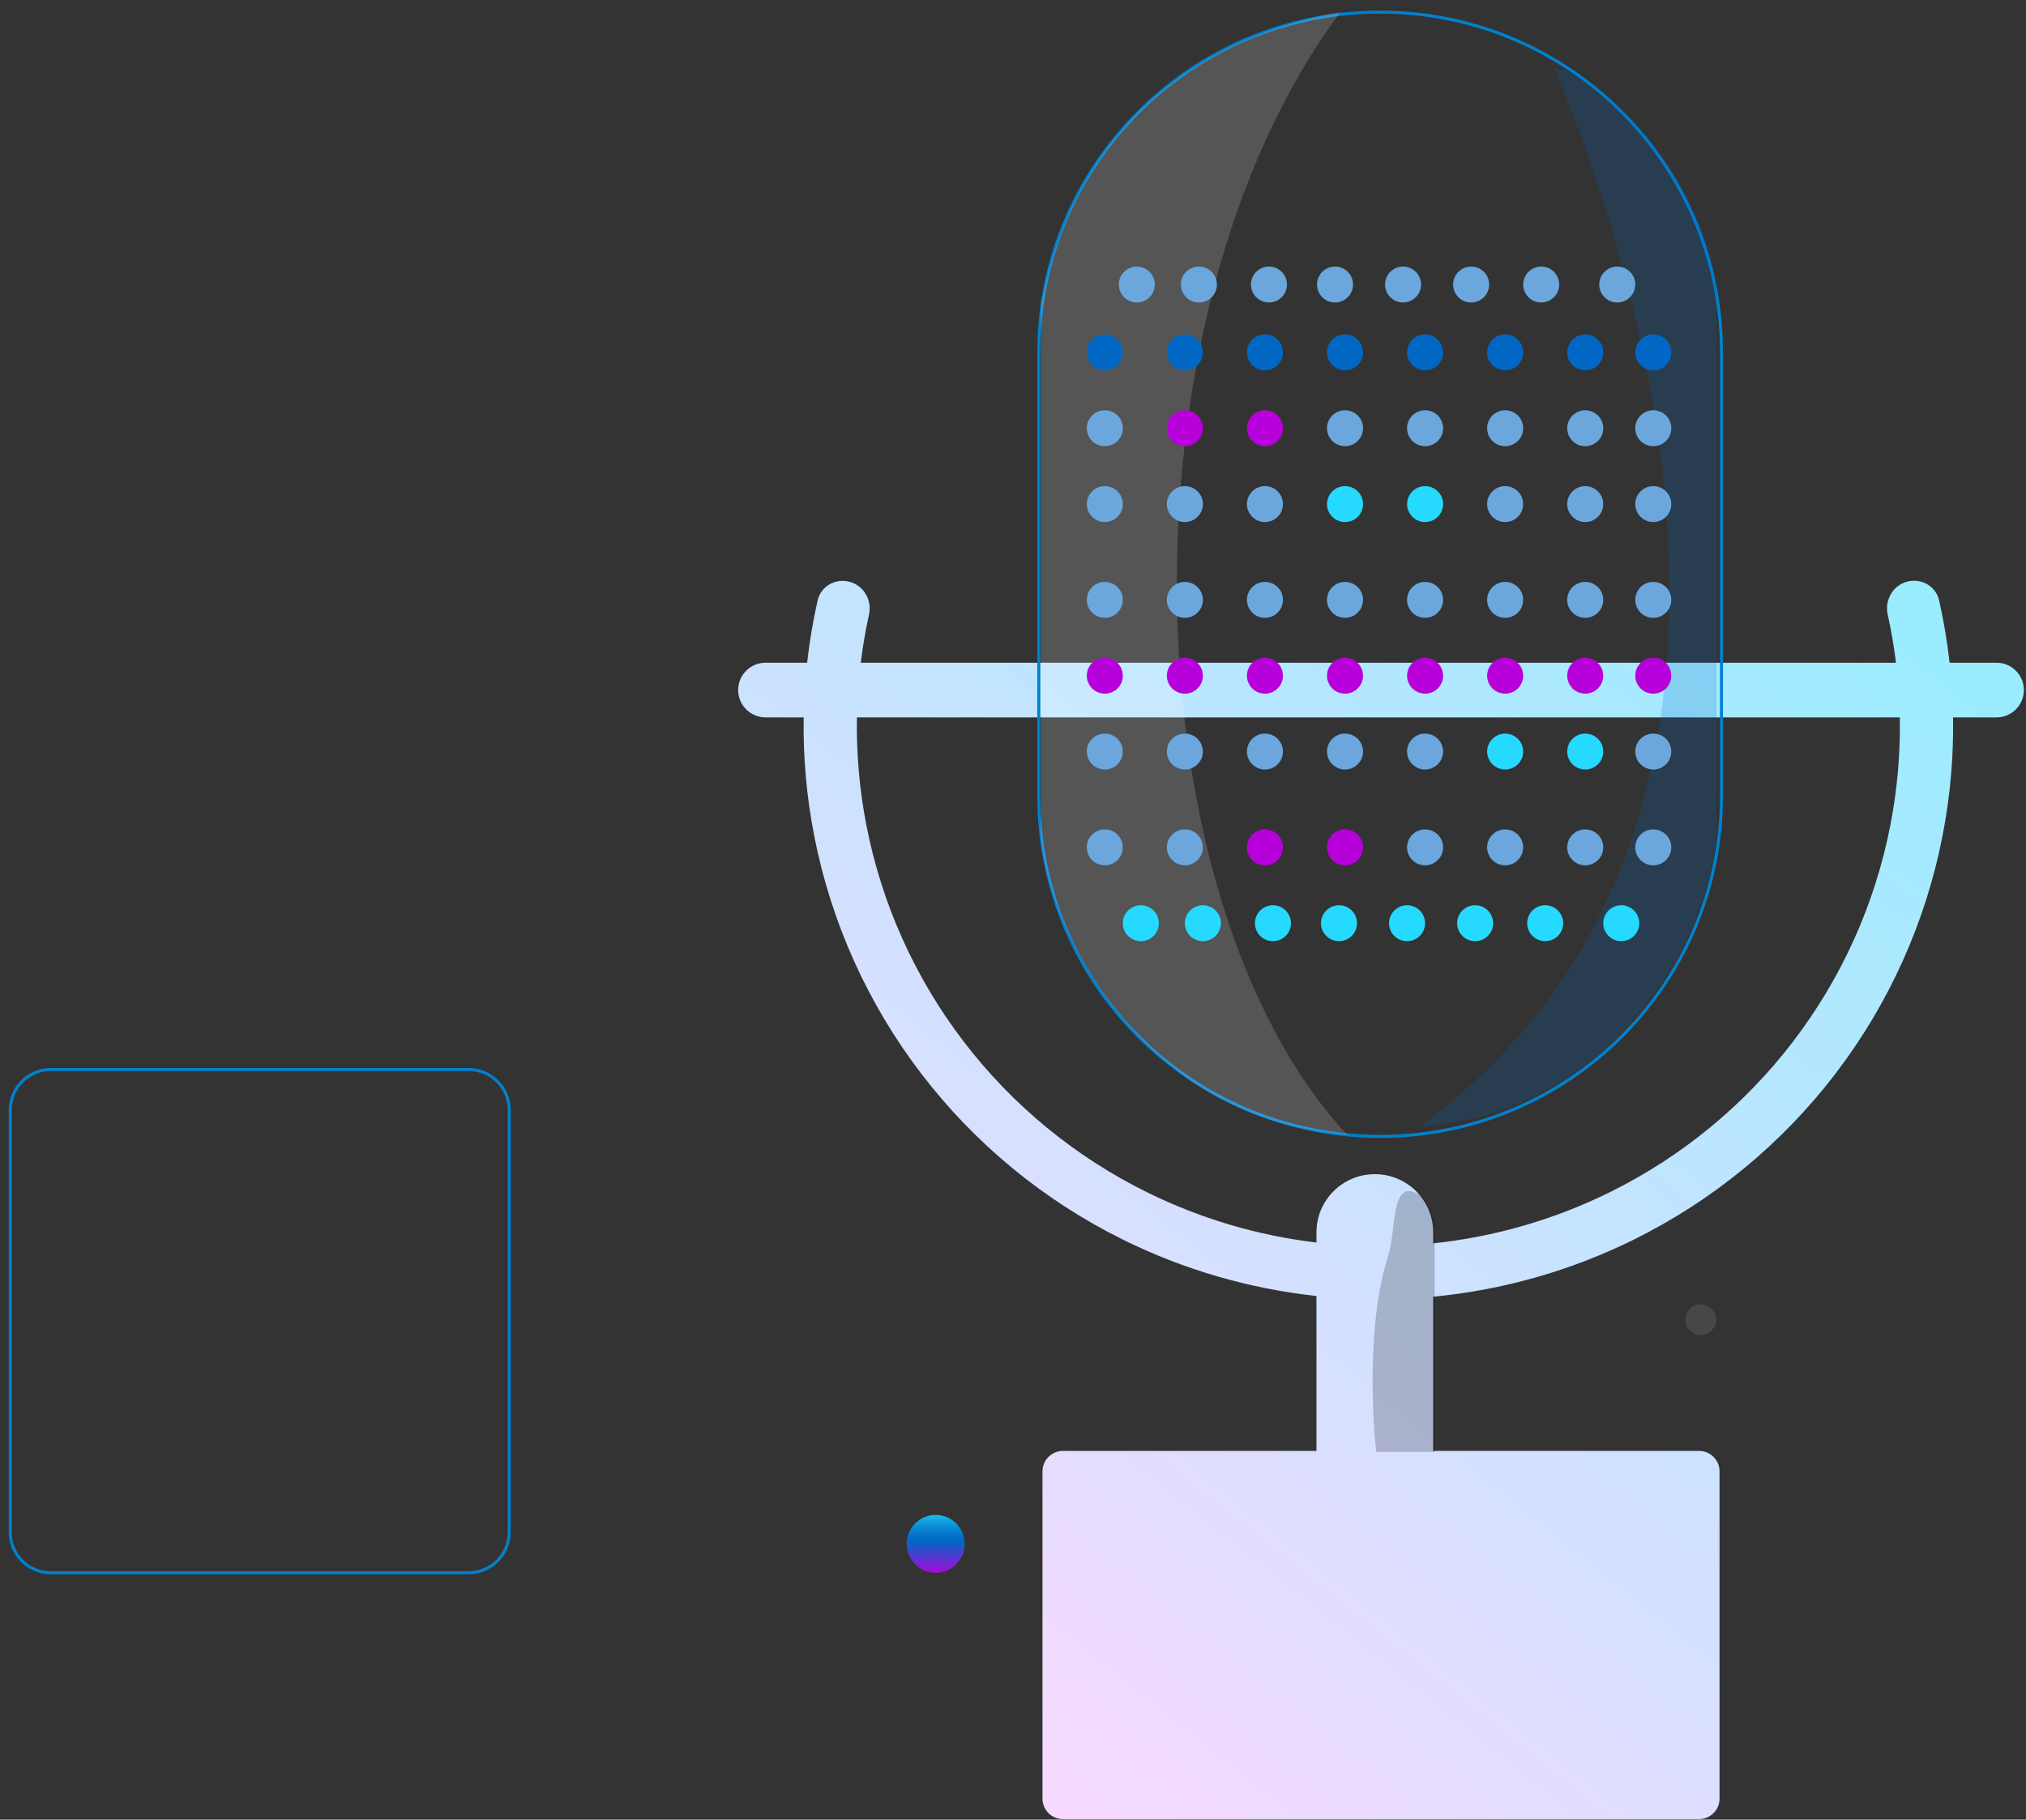 <svg width="167" height="150" viewBox="0 0 167 150" fill="none" xmlns="http://www.w3.org/2000/svg">
<rect x="0" y="0" width="167" height="150" fill="#333333" stroke="none"/>
<path fill-rule="evenodd" clip-rule="evenodd" d="M67.393 49.506C67.659 48.326 68.871 47.641 70.04 47.961C71.209 48.28 71.891 49.483 71.631 50.663C71.341 51.977 71.114 53.301 70.95 54.632H156.283C156.118 53.297 155.891 51.97 155.6 50.652C155.339 49.472 156.021 48.269 157.19 47.949C158.359 47.63 159.572 48.314 159.838 49.493C160.221 51.192 160.51 52.908 160.702 54.632H164.566C165.814 54.632 166.826 55.641 166.826 56.885C166.826 58.129 165.814 59.138 164.566 59.138H160.989C161.039 62.395 160.752 65.658 160.125 68.876C158.735 76.013 155.712 82.733 151.291 88.513C146.871 94.294 141.172 98.979 134.639 102.205C129.458 104.762 123.865 106.347 118.136 106.895V119.606H140.048C140.982 119.606 141.739 120.361 141.739 121.292V148.274C141.739 149.205 140.982 149.96 140.048 149.96H87.622C86.688 149.96 85.931 149.205 85.931 148.274V121.292C85.931 120.361 86.688 119.606 87.622 119.606H108.514V106.836C102.994 106.239 97.607 104.678 92.606 102.211C86.072 98.987 80.372 94.303 75.95 88.523C71.528 82.744 68.503 76.025 67.111 68.889C66.482 65.667 66.194 62.399 66.245 59.138H63.105C61.857 59.138 60.845 58.129 60.845 56.885C60.845 55.641 61.857 54.632 63.105 54.632H66.531C66.723 52.912 67.011 51.2 67.393 49.506ZM132.691 98.283C128.117 100.541 123.188 101.963 118.136 102.496V101.59C118.136 98.94 115.982 96.793 113.325 96.793C110.668 96.793 108.514 98.94 108.514 101.59V102.43C103.67 101.853 98.947 100.456 94.553 98.288C88.624 95.363 83.452 91.113 79.439 85.868C75.427 80.624 72.683 74.528 71.419 68.053C70.845 65.107 70.584 62.119 70.634 59.138H156.599C156.65 62.115 156.39 65.1 155.816 68.042C154.555 74.517 151.812 80.614 147.801 85.86C143.79 91.105 138.619 95.356 132.691 98.283Z" fill="url(#paint0_linear_224_8076)"/>
<path fill-rule="evenodd" clip-rule="evenodd" d="M113.762 1C98.224 1 85.627 13.56 85.627 29.055V65.624C85.627 81.118 98.224 93.679 113.762 93.679C129.301 93.679 141.897 81.118 141.897 65.624V29.055C141.897 13.56 129.301 1 113.762 1ZM4.193 88.166C2.345 88.166 0.846 89.66 0.846 91.504V126.316C0.846 128.159 2.345 129.654 4.193 129.654H38.627C40.476 129.654 41.974 128.159 41.974 126.316V91.504C41.974 89.66 40.476 88.166 38.627 88.166H4.193Z" stroke="#0081CE" stroke-width="0.25"/>
<path d="M79.517 127.27C79.517 128.586 78.446 129.654 77.126 129.654C75.805 129.654 74.734 128.586 74.734 127.27C74.734 125.953 75.805 124.885 77.126 124.885C78.446 124.885 79.517 125.953 79.517 127.27Z" fill="url(#paint1_linear_224_8076)"/>
<path d="M141.457 108.786C141.457 109.485 140.889 110.051 140.189 110.051C139.488 110.051 138.92 109.485 138.92 108.786C138.92 108.088 139.488 107.521 140.189 107.521C140.889 107.521 141.457 108.088 141.457 108.786Z" fill="white" fill-opacity="0.1"/>
<path d="M110.486 1C91.712 26.22 93.169 74.335 111.027 93.522C92.805 92.214 85.152 73.995 85.808 67.284V25.13C89.088 8.341 101.333 2.599 110.486 1Z" fill="white" fill-opacity="0.17"/>
<path d="M128.126 5.651C135.415 23.022 149.774 68.956 117.004 92.868C135.227 91.559 142.151 73.704 141.495 66.993V23.531C139.934 13.356 131.041 5.651 128.126 5.651Z" fill="#0067C4" fill-opacity="0.2"/>
<path d="M92.553 29.049C92.553 29.867 91.888 30.529 91.068 30.529C90.248 30.529 89.583 29.867 89.583 29.049C89.583 28.231 90.248 27.568 91.068 27.568C91.888 27.568 92.553 28.231 92.553 29.049Z" fill="#0067C4"/>
<path d="M99.152 29.049C99.152 29.866 98.487 30.529 97.667 30.529C96.847 30.529 96.182 29.866 96.182 29.049C96.182 28.231 96.847 27.568 97.667 27.568C98.487 27.568 99.152 28.231 99.152 29.049Z" fill="#0067C4"/>
<path d="M105.753 29.049C105.753 29.866 105.088 30.529 104.268 30.529C103.448 30.529 102.783 29.866 102.783 29.049C102.783 28.231 103.448 27.568 104.268 27.568C105.088 27.568 105.753 28.231 105.753 29.049Z" fill="#0067C4"/>
<path d="M112.353 29.049C112.353 29.866 111.688 30.529 110.868 30.529C110.048 30.529 109.383 29.866 109.383 29.049C109.383 28.231 110.048 27.568 110.868 27.568C111.688 27.568 112.353 28.231 112.353 29.049Z" fill="#0067C4"/>
<path d="M118.953 29.049C118.953 29.866 118.288 30.529 117.468 30.529C116.648 30.529 115.983 29.866 115.983 29.049C115.983 28.231 116.648 27.568 117.468 27.568C118.288 27.568 118.953 28.231 118.953 29.049Z" fill="#0067C4"/>
<path d="M125.551 29.049C125.551 29.866 124.887 30.529 124.067 30.529C123.246 30.529 122.582 29.866 122.582 29.049C122.582 28.231 123.246 27.568 124.067 27.568C124.887 27.568 125.551 28.231 125.551 29.049Z" fill="#0067C4"/>
<path d="M132.153 29.049C132.153 29.866 131.488 30.529 130.668 30.529C129.848 30.529 129.183 29.866 129.183 29.049C129.183 28.231 129.848 27.568 130.668 27.568C131.488 27.568 132.153 28.231 132.153 29.049Z" fill="#0067C4"/>
<path d="M137.761 29.049C137.761 29.866 137.097 30.529 136.276 30.529C135.456 30.529 134.792 29.866 134.792 29.049C134.792 28.231 135.456 27.568 136.276 27.568C137.097 27.568 137.761 28.231 137.761 29.049Z" fill="#0067C4"/>
<path d="M92.553 35.301C92.553 36.119 91.888 36.782 91.068 36.782C90.248 36.782 89.583 36.119 89.583 35.301C89.583 34.483 90.248 33.82 91.068 33.82C91.888 33.82 92.553 34.483 92.553 35.301Z" fill="#6BA7DD"/>
<path d="M99.152 35.301C99.152 36.119 98.487 36.782 97.667 36.782C96.847 36.782 96.182 36.119 96.182 35.301C96.182 34.483 96.847 33.82 97.667 33.82C98.487 33.82 99.152 34.483 99.152 35.301Z" fill="#B700DA"/>
<path d="M105.753 35.301C105.753 36.119 105.088 36.782 104.268 36.782C103.448 36.782 102.783 36.119 102.783 35.301C102.783 34.483 103.448 33.82 104.268 33.82C105.088 33.82 105.753 34.483 105.753 35.301Z" fill="#B700DA"/>
<path d="M112.353 35.301C112.353 36.119 111.688 36.782 110.868 36.782C110.048 36.782 109.383 36.119 109.383 35.301C109.383 34.483 110.048 33.82 110.868 33.82C111.688 33.82 112.353 34.483 112.353 35.301Z" fill="#6BA7DD"/>
<path d="M118.953 35.301C118.953 36.119 118.288 36.782 117.468 36.782C116.648 36.782 115.983 36.119 115.983 35.301C115.983 34.483 116.648 33.82 117.468 33.82C118.288 33.82 118.953 34.483 118.953 35.301Z" fill="#6BA7DD"/>
<path d="M125.551 35.301C125.551 36.119 124.887 36.782 124.067 36.782C123.246 36.782 122.582 36.119 122.582 35.301C122.582 34.483 123.246 33.82 124.067 33.82C124.887 33.82 125.551 34.483 125.551 35.301Z" fill="#6BA7DD"/>
<path d="M132.153 35.301C132.153 36.119 131.488 36.782 130.668 36.782C129.848 36.782 129.183 36.119 129.183 35.301C129.183 34.483 129.848 33.82 130.668 33.82C131.488 33.82 132.153 34.483 132.153 35.301Z" fill="#6BA7DD"/>
<path d="M137.761 35.301C137.761 36.119 137.097 36.782 136.276 36.782C135.456 36.782 134.792 36.119 134.792 35.301C134.792 34.483 135.456 33.82 136.276 33.82C137.097 33.82 137.761 34.483 137.761 35.301Z" fill="#6BA7DD"/>
<path d="M92.553 41.554C92.553 42.372 91.888 43.035 91.068 43.035C90.248 43.035 89.583 42.372 89.583 41.554C89.583 40.737 90.248 40.074 91.068 40.074C91.888 40.074 92.553 40.737 92.553 41.554Z" fill="#6BA7DD"/>
<path d="M99.152 41.554C99.152 42.372 98.487 43.035 97.667 43.035C96.847 43.035 96.182 42.372 96.182 41.554C96.182 40.737 96.847 40.074 97.667 40.074C98.487 40.074 99.152 40.737 99.152 41.554Z" fill="#6BA7DD"/>
<path d="M105.753 41.554C105.753 42.372 105.088 43.035 104.268 43.035C103.448 43.035 102.783 42.372 102.783 41.554C102.783 40.737 103.448 40.074 104.268 40.074C105.088 40.074 105.753 40.737 105.753 41.554Z" fill="#6BA7DD"/>
<path d="M112.353 41.554C112.353 42.372 111.688 43.035 110.868 43.035C110.048 43.035 109.383 42.372 109.383 41.554C109.383 40.737 110.048 40.074 110.868 40.074C111.688 40.074 112.353 40.737 112.353 41.554Z" fill="#26D9FE"/>
<path d="M118.953 41.554C118.953 42.372 118.288 43.035 117.468 43.035C116.648 43.035 115.983 42.372 115.983 41.554C115.983 40.737 116.648 40.074 117.468 40.074C118.288 40.074 118.953 40.737 118.953 41.554Z" fill="#26D9FE"/>
<path d="M125.551 41.554C125.551 42.372 124.887 43.035 124.067 43.035C123.246 43.035 122.582 42.372 122.582 41.554C122.582 40.737 123.246 40.074 124.067 40.074C124.887 40.074 125.551 40.737 125.551 41.554Z" fill="#6BA7DD"/>
<path d="M132.153 41.554C132.153 42.372 131.488 43.035 130.668 43.035C129.848 43.035 129.183 42.372 129.183 41.554C129.183 40.737 129.848 40.074 130.668 40.074C131.488 40.074 132.153 40.737 132.153 41.554Z" fill="#6BA7DD"/>
<path d="M137.761 41.554C137.761 42.372 137.097 43.035 136.276 43.035C135.456 43.035 134.792 42.372 134.792 41.554C134.792 40.737 135.456 40.074 136.276 40.074C137.097 40.074 137.761 40.737 137.761 41.554Z" fill="#6BA7DD"/>
<path d="M92.553 49.45C92.553 50.267 91.888 50.93 91.068 50.93C90.248 50.93 89.583 50.267 89.583 49.45C89.583 48.632 90.248 47.969 91.068 47.969C91.888 47.969 92.553 48.632 92.553 49.45Z" fill="#6BA7DD"/>
<path d="M99.152 49.45C99.152 50.267 98.487 50.931 97.667 50.931C96.847 50.931 96.182 50.267 96.182 49.45C96.182 48.632 96.847 47.969 97.667 47.969C98.487 47.969 99.152 48.632 99.152 49.45Z" fill="#6BA7DD"/>
<path d="M105.753 49.45C105.753 50.267 105.088 50.931 104.268 50.931C103.448 50.931 102.783 50.267 102.783 49.45C102.783 48.632 103.448 47.969 104.268 47.969C105.088 47.969 105.753 48.632 105.753 49.45Z" fill="#6BA7DD"/>
<path d="M112.353 49.45C112.353 50.267 111.688 50.931 110.868 50.931C110.048 50.931 109.383 50.267 109.383 49.45C109.383 48.632 110.048 47.969 110.868 47.969C111.688 47.969 112.353 48.632 112.353 49.45Z" fill="#6BA7DD"/>
<path d="M118.953 49.45C118.953 50.267 118.288 50.931 117.468 50.931C116.648 50.931 115.983 50.267 115.983 49.45C115.983 48.632 116.648 47.969 117.468 47.969C118.288 47.969 118.953 48.632 118.953 49.45Z" fill="#6BA7DD"/>
<path d="M125.553 49.45C125.553 50.267 124.888 50.931 124.068 50.931C123.248 50.931 122.583 50.267 122.583 49.45C122.583 48.632 123.248 47.969 124.068 47.969C124.888 47.969 125.553 48.632 125.553 49.45Z" fill="#6BA7DD"/>
<path d="M132.153 49.45C132.153 50.267 131.488 50.931 130.668 50.931C129.848 50.931 129.183 50.267 129.183 49.45C129.183 48.632 129.848 47.969 130.668 47.969C131.488 47.969 132.153 48.632 132.153 49.45Z" fill="#6BA7DD"/>
<path d="M137.761 49.45C137.761 50.267 137.097 50.931 136.276 50.931C135.456 50.931 134.792 50.267 134.792 49.45C134.792 48.632 135.456 47.969 136.276 47.969C137.097 47.969 137.761 48.632 137.761 49.45Z" fill="#6BA7DD"/>
<path d="M92.553 55.702C92.553 56.52 91.888 57.183 91.068 57.183C90.248 57.183 89.583 56.52 89.583 55.702C89.583 54.884 90.248 54.221 91.068 54.221C91.888 54.221 92.553 54.884 92.553 55.702Z" fill="#B700DA"/>
<path d="M99.152 55.702C99.152 56.52 98.487 57.183 97.667 57.183C96.847 57.183 96.182 56.52 96.182 55.702C96.182 54.884 96.847 54.221 97.667 54.221C98.487 54.221 99.152 54.884 99.152 55.702Z" fill="#B700DA"/>
<path d="M105.753 55.702C105.753 56.52 105.088 57.183 104.268 57.183C103.448 57.183 102.783 56.52 102.783 55.702C102.783 54.884 103.448 54.221 104.268 54.221C105.088 54.221 105.753 54.884 105.753 55.702Z" fill="#B700DA"/>
<path d="M112.353 55.702C112.353 56.52 111.688 57.183 110.868 57.183C110.048 57.183 109.383 56.52 109.383 55.702C109.383 54.884 110.048 54.221 110.868 54.221C111.688 54.221 112.353 54.884 112.353 55.702Z" fill="#B700DA"/>
<path d="M118.953 55.702C118.953 56.52 118.288 57.183 117.468 57.183C116.648 57.183 115.983 56.52 115.983 55.702C115.983 54.884 116.648 54.221 117.468 54.221C118.288 54.221 118.953 54.884 118.953 55.702Z" fill="#B700DA"/>
<path d="M125.553 55.702C125.553 56.52 124.888 57.183 124.068 57.183C123.248 57.183 122.583 56.52 122.583 55.702C122.583 54.884 123.248 54.221 124.068 54.221C124.888 54.221 125.553 54.884 125.553 55.702Z" fill="#B700DA"/>
<path d="M132.153 55.702C132.153 56.52 131.488 57.183 130.668 57.183C129.848 57.183 129.183 56.52 129.183 55.702C129.183 54.884 129.848 54.221 130.668 54.221C131.488 54.221 132.153 54.884 132.153 55.702Z" fill="#B700DA"/>
<path d="M137.761 55.702C137.761 56.52 137.097 57.183 136.276 57.183C135.456 57.183 134.792 56.52 134.792 55.702C134.792 54.884 135.456 54.221 136.276 54.221C137.097 54.221 137.761 54.884 137.761 55.702Z" fill="#B700DA"/>
<path d="M92.553 61.954C92.553 62.772 91.888 63.435 91.068 63.435C90.248 63.435 89.583 62.772 89.583 61.954C89.583 61.136 90.248 60.474 91.068 60.474C91.888 60.474 92.553 61.136 92.553 61.954Z" fill="#6BA7DD"/>
<path d="M99.152 61.954C99.152 62.772 98.487 63.435 97.667 63.435C96.847 63.435 96.182 62.772 96.182 61.954C96.182 61.136 96.847 60.474 97.667 60.474C98.487 60.474 99.152 61.136 99.152 61.954Z" fill="#6BA7DD"/>
<path d="M105.753 61.954C105.753 62.772 105.088 63.435 104.268 63.435C103.448 63.435 102.783 62.772 102.783 61.954C102.783 61.136 103.448 60.474 104.268 60.474C105.088 60.474 105.753 61.136 105.753 61.954Z" fill="#6BA7DD"/>
<path d="M112.353 61.954C112.353 62.772 111.688 63.435 110.868 63.435C110.048 63.435 109.383 62.772 109.383 61.954C109.383 61.136 110.048 60.474 110.868 60.474C111.688 60.474 112.353 61.136 112.353 61.954Z" fill="#6BA7DD"/>
<path d="M118.953 61.954C118.953 62.772 118.288 63.435 117.468 63.435C116.648 63.435 115.983 62.772 115.983 61.954C115.983 61.136 116.648 60.474 117.468 60.474C118.288 60.474 118.953 61.136 118.953 61.954Z" fill="#6BA7DD"/>
<path d="M125.553 61.954C125.553 62.772 124.888 63.435 124.068 63.435C123.248 63.435 122.583 62.772 122.583 61.954C122.583 61.136 123.248 60.474 124.068 60.474C124.888 60.474 125.553 61.136 125.553 61.954Z" fill="#26D9FE"/>
<path d="M132.153 61.954C132.153 62.772 131.488 63.435 130.668 63.435C129.848 63.435 129.183 62.772 129.183 61.954C129.183 61.136 129.848 60.474 130.668 60.474C131.488 60.474 132.153 61.136 132.153 61.954Z" fill="#26D9FE"/>
<path d="M137.761 61.954C137.761 62.772 137.097 63.435 136.276 63.435C135.456 63.435 134.792 62.772 134.792 61.954C134.792 61.136 135.456 60.474 136.276 60.474C137.097 60.474 137.761 61.136 137.761 61.954Z" fill="#6BA7DD"/>
<path d="M92.552 69.852C92.552 70.67 91.887 71.333 91.067 71.333C90.247 71.333 89.582 70.67 89.582 69.852C89.582 69.035 90.247 68.372 91.067 68.372C91.887 68.372 92.552 69.035 92.552 69.852Z" fill="#6BA7DD"/>
<path d="M99.152 69.852C99.152 70.67 98.487 71.333 97.667 71.333C96.847 71.333 96.182 70.67 96.182 69.852C96.182 69.035 96.847 68.372 97.667 68.372C98.487 68.372 99.152 69.035 99.152 69.852Z" fill="#6BA7DD"/>
<path d="M105.752 69.852C105.752 70.67 105.088 71.333 104.267 71.333C103.447 71.333 102.782 70.67 102.782 69.852C102.782 69.035 103.447 68.372 104.267 68.372C105.088 68.372 105.752 69.035 105.752 69.852Z" fill="#B700DA"/>
<path d="M112.352 69.852C112.352 70.67 111.687 71.333 110.867 71.333C110.047 71.333 109.382 70.67 109.382 69.852C109.382 69.035 110.047 68.372 110.867 68.372C111.687 68.372 112.352 69.035 112.352 69.852Z" fill="#B700DA"/>
<path d="M118.952 69.852C118.952 70.67 118.287 71.333 117.467 71.333C116.647 71.333 115.982 70.67 115.982 69.852C115.982 69.035 116.647 68.372 117.467 68.372C118.287 68.372 118.952 69.035 118.952 69.852Z" fill="#6BA7DD"/>
<path d="M125.551 69.852C125.551 70.67 124.887 71.333 124.067 71.333C123.246 71.333 122.582 70.67 122.582 69.852C122.582 69.035 123.246 68.372 124.067 68.372C124.887 68.372 125.551 69.035 125.551 69.852Z" fill="#6BA7DD"/>
<path d="M132.152 69.852C132.152 70.67 131.487 71.333 130.667 71.333C129.847 71.333 129.182 70.67 129.182 69.852C129.182 69.035 129.847 68.372 130.667 68.372C131.487 68.372 132.152 69.035 132.152 69.852Z" fill="#6BA7DD"/>
<path d="M137.762 69.852C137.762 70.67 137.097 71.333 136.276 71.333C135.456 71.333 134.792 70.67 134.792 69.852C134.792 69.035 135.456 68.372 136.276 68.372C137.097 68.372 137.762 69.035 137.762 69.852Z" fill="#6BA7DD"/>
<path d="M95.522 76.105C95.522 76.923 94.857 77.586 94.037 77.586C93.217 77.586 92.552 76.923 92.552 76.105C92.552 75.287 93.217 74.624 94.037 74.624C94.857 74.624 95.522 75.287 95.522 76.105Z" fill="#26D9FE"/>
<path d="M100.637 76.105C100.637 76.923 99.972 77.586 99.152 77.586C98.332 77.586 97.667 76.923 97.667 76.105C97.667 75.287 98.332 74.624 99.152 74.624C99.972 74.624 100.637 75.287 100.637 76.105Z" fill="#26D9FE"/>
<path d="M106.412 76.105C106.412 76.923 105.747 77.586 104.927 77.586C104.106 77.586 103.441 76.923 103.441 76.105C103.441 75.287 104.106 74.624 104.927 74.624C105.747 74.624 106.412 75.287 106.412 76.105Z" fill="#26D9FE"/>
<path d="M111.857 76.105C111.857 76.923 111.193 77.586 110.372 77.586C109.552 77.586 108.887 76.923 108.887 76.105C108.887 75.287 109.552 74.624 110.372 74.624C111.193 74.624 111.857 75.287 111.857 76.105Z" fill="#26D9FE"/>
<path d="M117.467 76.105C117.467 76.923 116.802 77.586 115.982 77.586C115.162 77.586 114.497 76.923 114.497 76.105C114.497 75.287 115.162 74.624 115.982 74.624C116.802 74.624 117.467 75.287 117.467 76.105Z" fill="#26D9FE"/>
<path d="M123.078 76.105C123.078 76.923 122.413 77.586 121.593 77.586C120.773 77.586 120.108 76.923 120.108 76.105C120.108 75.287 120.773 74.624 121.593 74.624C122.413 74.624 123.078 75.287 123.078 76.105Z" fill="#26D9FE"/>
<path d="M128.852 76.105C128.852 76.923 128.187 77.586 127.367 77.586C126.547 77.586 125.882 76.923 125.882 76.105C125.882 75.287 126.547 74.624 127.367 74.624C128.187 74.624 128.852 75.287 128.852 76.105Z" fill="#26D9FE"/>
<path d="M135.122 76.105C135.122 76.923 134.458 77.586 133.637 77.586C132.817 77.586 132.152 76.923 132.152 76.105C132.152 75.287 132.817 74.624 133.637 74.624C134.458 74.624 135.122 75.287 135.122 76.105Z" fill="#26D9FE"/>
<path d="M95.192 23.455C95.192 24.273 94.527 24.936 93.707 24.936C92.887 24.936 92.222 24.273 92.222 23.455C92.222 22.638 92.887 21.975 93.707 21.975C94.527 21.975 95.192 22.638 95.192 23.455Z" fill="#6BA7DD"/>
<path d="M100.308 23.455C100.308 24.273 99.643 24.936 98.823 24.936C98.003 24.936 97.338 24.273 97.338 23.455C97.338 22.638 98.003 21.975 98.823 21.975C99.643 21.975 100.308 22.638 100.308 23.455Z" fill="#6BA7DD"/>
<path d="M106.083 23.455C106.083 24.273 105.418 24.936 104.598 24.936C103.778 24.936 103.113 24.273 103.113 23.455C103.113 22.638 103.778 21.975 104.598 21.975C105.418 21.975 106.083 22.638 106.083 23.455Z" fill="#6BA7DD"/>
<path d="M111.528 23.455C111.528 24.273 110.863 24.936 110.043 24.936C109.222 24.936 108.558 24.273 108.558 23.455C108.558 22.638 109.222 21.975 110.043 21.975C110.863 21.975 111.528 22.638 111.528 23.455Z" fill="#6BA7DD"/>
<path d="M117.137 23.455C117.137 24.273 116.472 24.936 115.652 24.936C114.832 24.936 114.167 24.273 114.167 23.455C114.167 22.638 114.832 21.975 115.652 21.975C116.472 21.975 117.137 22.638 117.137 23.455Z" fill="#6BA7DD"/>
<path d="M122.748 23.455C122.748 24.273 122.083 24.936 121.263 24.936C120.443 24.936 119.778 24.273 119.778 23.455C119.778 22.638 120.443 21.975 121.263 21.975C122.083 21.975 122.748 22.638 122.748 23.455Z" fill="#6BA7DD"/>
<path d="M128.523 23.455C128.523 24.273 127.858 24.936 127.038 24.936C126.218 24.936 125.553 24.273 125.553 23.455C125.553 22.638 126.218 21.975 127.038 21.975C127.858 21.975 128.523 22.638 128.523 23.455Z" fill="#6BA7DD"/>
<path d="M134.792 23.455C134.792 24.273 134.127 24.936 133.307 24.936C132.487 24.936 131.822 24.273 131.822 23.455C131.822 22.638 132.487 21.975 133.307 21.975C134.127 21.975 134.792 22.638 134.792 23.455Z" fill="#6BA7DD"/>
<path d="M114.417 103.552C115.094 101.432 114.654 97.38 116.677 98.32C117.952 98.912 118.254 100.822 118.254 101.549V119.69H113.438C113.438 119.69 112.328 110.098 114.417 103.552Z" fill="black" fill-opacity="0.21"/>
<defs>
<linearGradient id="paint0_linear_224_8076" x1="160.666" y1="48.045" x2="82.504" y2="145.881" gradientUnits="userSpaceOnUse">
<stop stop-color="#97EDFF"/>
<stop offset="1" stop-color="#F7D9FF"/>
</linearGradient>
<linearGradient id="paint1_linear_224_8076" x1="77.126" y1="129.773" x2="77.126" y2="124.309" gradientUnits="userSpaceOnUse">
<stop stop-color="#AC06D9"/>
<stop offset="0.5" stop-color="#0067C4"/>
<stop offset="0.577" stop-color="#0370C9"/>
<stop offset="0.703" stop-color="#0B89D5"/>
<stop offset="0.861" stop-color="#19B1E9"/>
<stop offset="1" stop-color="#26D9FE"/>
</linearGradient>
</defs>
</svg>
